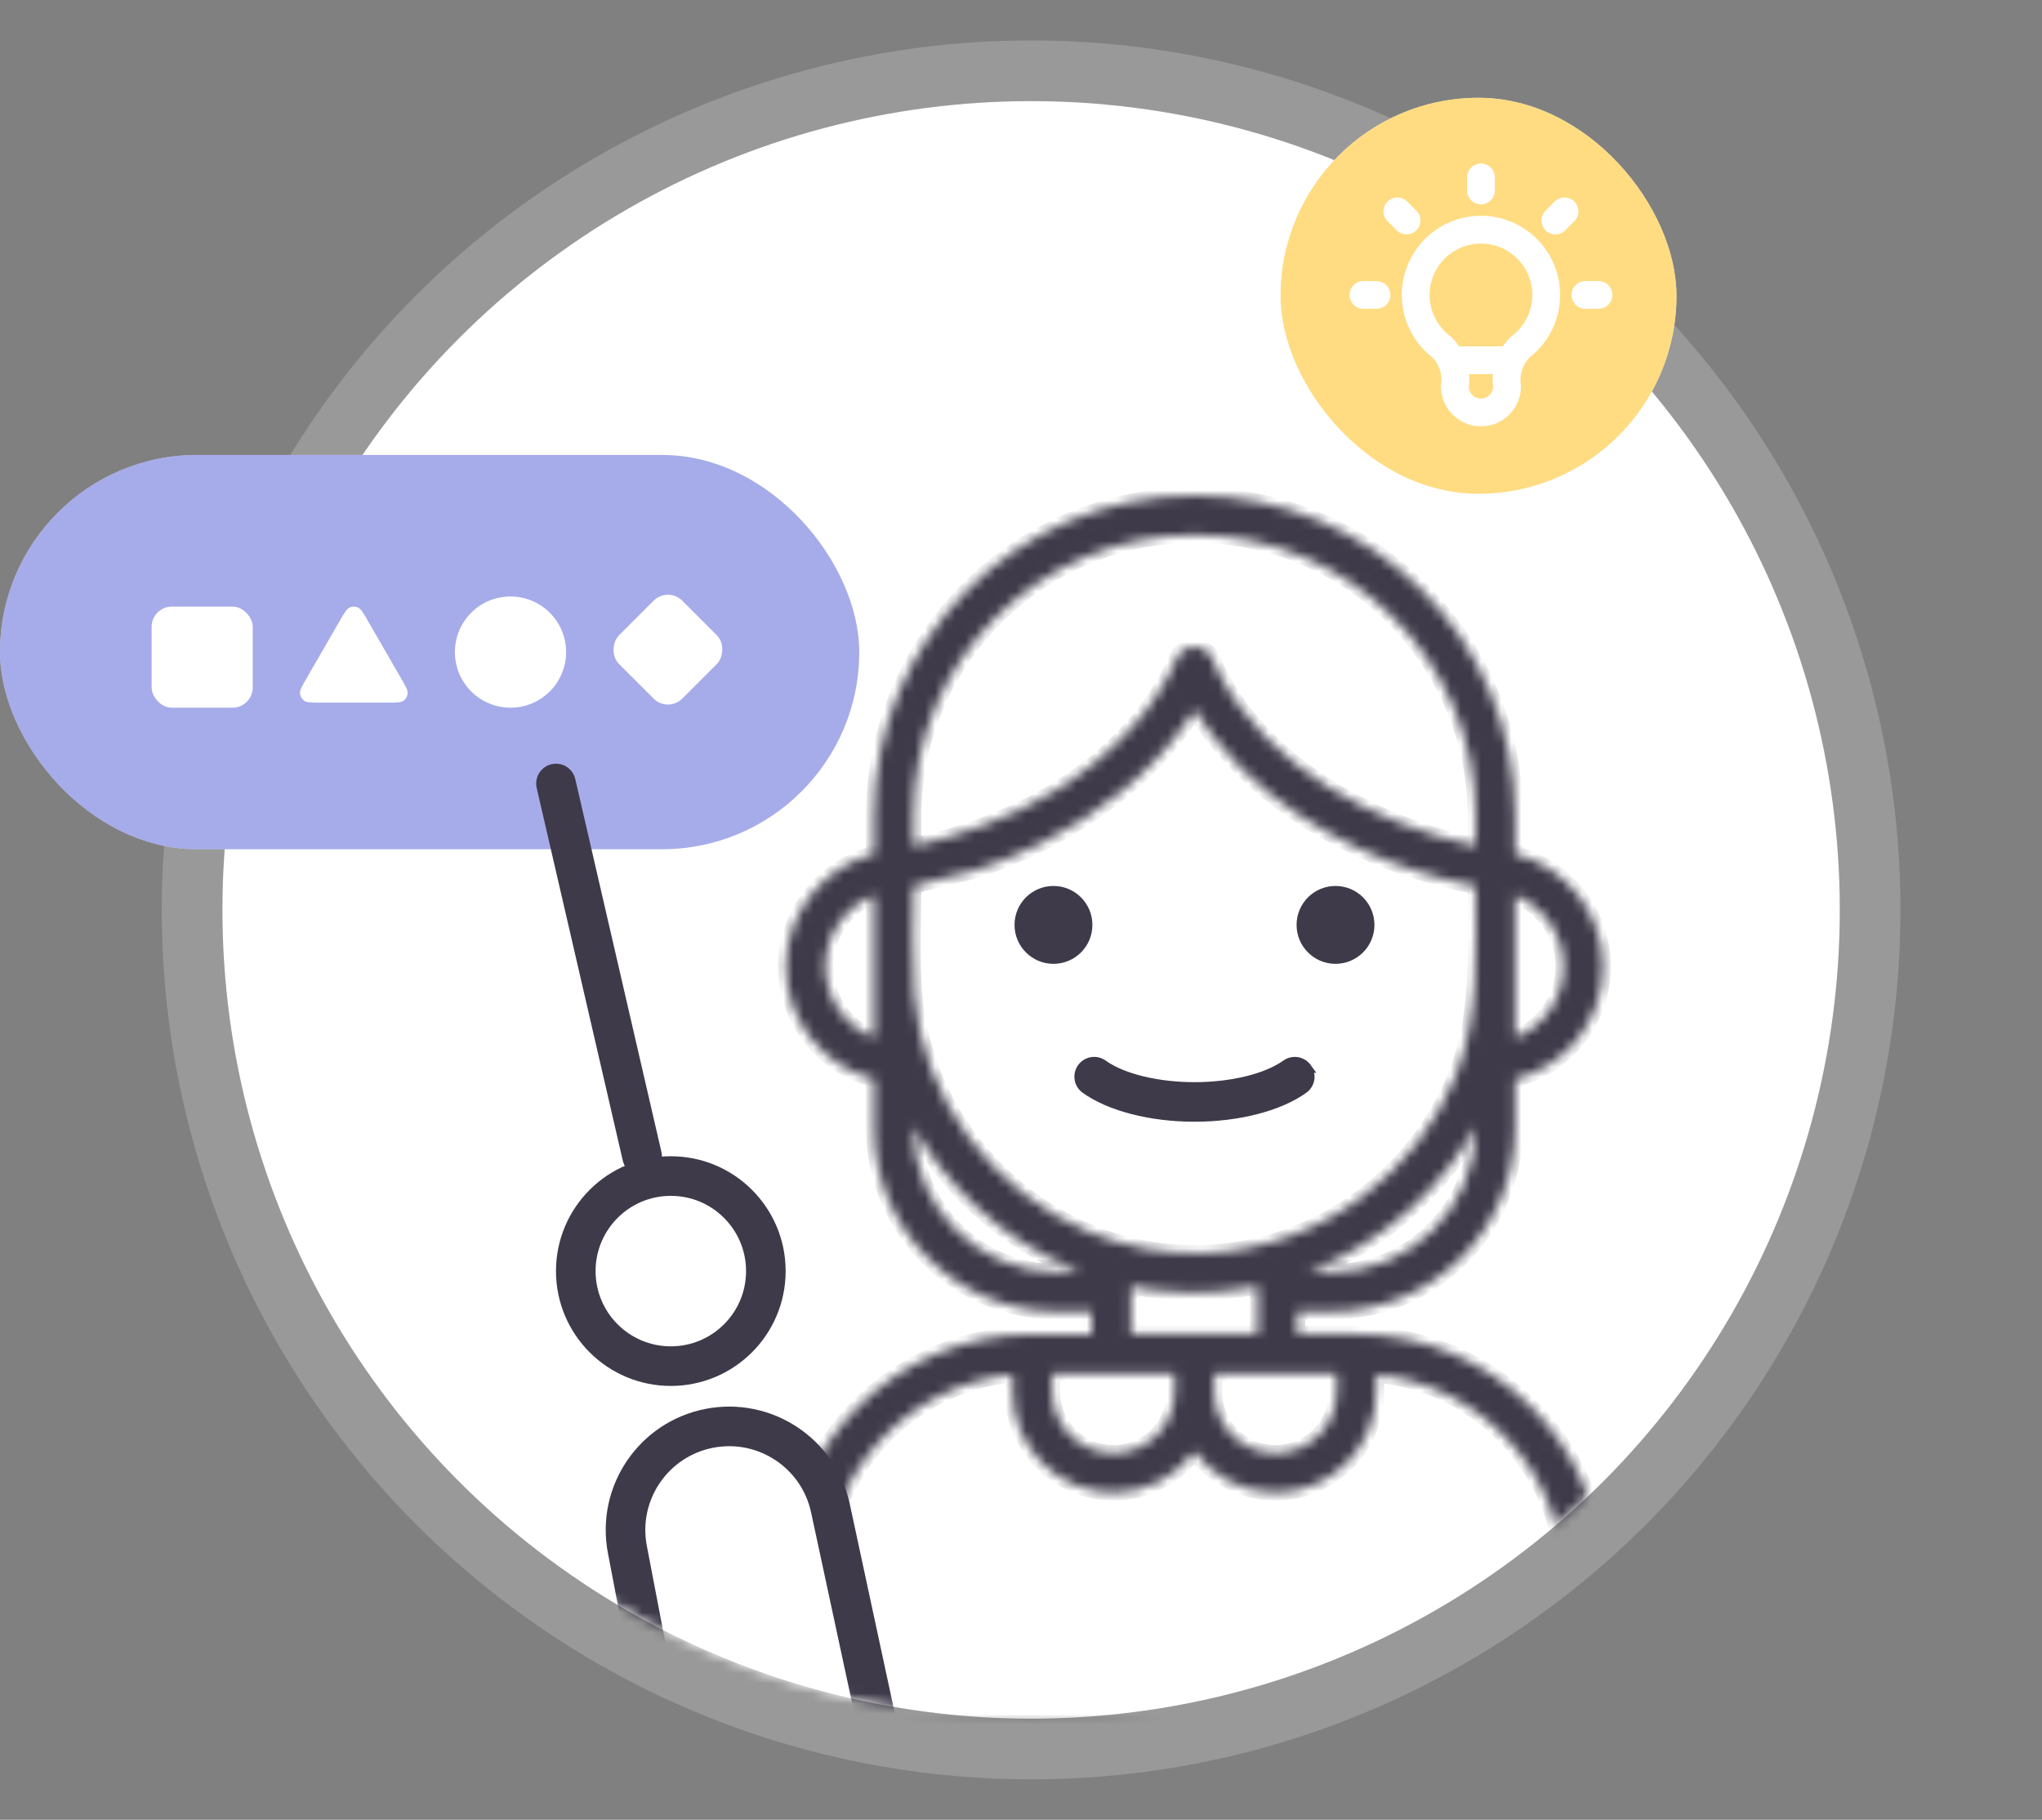 <svg xmlns="http://www.w3.org/2000/svg" width="202" height="180" fill="none" viewBox="0 0 202 180">
    <rect x="0" y="0" width="202" height="180" fill="#808080" stroke="none"/>
    <circle cx="102" cy="90" r="80" fill="#fff"/>
    <circle cx="102" cy="90" r="83" stroke="#fff" stroke-opacity=".2" stroke-width="6"/>
    <mask id="qku8fiu3pa" width="160" height="160" x="22" y="10" maskUnits="userSpaceOnUse">
        <circle cx="102" cy="90" r="80" fill="#fff"/>
    </mask>
    <g mask="url(#qku8fiu3pa)">
        <path fill="#3E3A49" stroke="#3E3A49" stroke-width=".783" d="M107.672 91.485c0 1.91-1.549 3.46-3.46 3.46s-3.461-1.55-3.461-3.46c0-1.911 1.55-3.46 3.461-3.46 1.911 0 3.46 1.549 3.46 3.46zM135.572 91.485c0 1.91-1.549 3.46-3.46 3.46s-3.46-1.55-3.46-3.46c0-1.911 1.549-3.46 3.46-3.46s3.46 1.549 3.46 3.46z"/>
        <mask id="eiy4wn03ub" fill="#fff">
            <path d="M134.187 131.961h-5.847v-2.229h3.381c10.008 0 18.15-8.142 18.15-18.15v-4.83c4.993-1.252 8.703-5.777 8.703-11.153 0-5.295-3.701-9.882-8.703-11.147v-3.74c0-17.487-14.225-31.712-31.71-31.712s-31.71 14.225-31.71 31.71v3.742c-5.002 1.265-8.704 5.851-8.704 11.147 0 5.376 3.71 9.9 8.704 11.152v4.831c0 10.008 8.141 18.149 18.149 18.149h3.381v2.229h-5.844c-13.448 0-24.39 10.942-24.39 24.39v16.039c0 1.08.877 1.956 1.957 1.956h76.914c1.08 0 1.957-.876 1.957-1.956V156.35c0-13.447-10.94-24.388-24.388-24.389zm15.684-35.814v-7.593c2.808 1.126 4.79 3.896 4.79 7.045 0 3.194-1.988 5.93-4.79 7.045v-6.497zm-63.42 0v6.497c-2.802-1.115-4.79-3.851-4.79-7.046 0-3.148 1.983-5.918 4.79-7.045v7.594zm45.779 39.727v1.794c0 3.338-2.716 6.055-6.055 6.055-3.339 0-6.055-2.717-6.055-6.055v-1.794h12.11zm-14.069-3.913h-6.266v-4.724c0 .127 2.553.404 2.788.429 1.005.11 2.014.172 3.024.187 2.02.028 4.043-.134 6.033-.488.229-.04.459-.082.687-.127v4.723h-6.266zm27.797-20.379c0 7.85-6.386 14.236-14.236 14.236h-2.358c.112-.043.223-.09.334-.133l.231-.093c3.441-1.38 6.628-3.372 9.392-5.841 1.481-1.322 2.839-2.783 4.045-4.36.969-1.267 1.834-2.591 2.592-3.962v.153zM90.364 80.711c0-15.328 12.47-27.798 27.797-27.798 15.328 0 27.797 12.47 27.797 27.797v2.962c-9.96-2.203-20.579-7.716-25.389-17.146l-.113-.225c-.309-.627-.443-.995-.447-1.004-.274-.787-1.015-1.313-1.848-1.313-.802 0-1.516.492-1.812 1.232-.01.025-.024.048-.033.073-.009.027-.71 1.94-2.63 4.55l-.014.019-.175.234-.13.17-.06.079c-1.652 2.135-4.105 4.67-7.637 7.038l-.063.041c-.159.107-.321.212-.484.318l-.425.269-.173.108c-4.755 2.925-9.85 4.598-14.16 5.555v-2.96h-.001zm14.236 45.107c-7.85 0-14.236-6.386-14.236-14.236v-.153c.758 1.372 1.623 2.696 2.592 3.963 2.247 2.938 5.02 5.472 8.134 7.467 1.676 1.075 3.455 1.991 5.303 2.734l.231.092c.111.044.222.091.333.133H104.6zm3.2-3.935c-9.633-3.941-16.558-13.272-17.357-23.674-.268-3.486-.08-7.041-.08-10.535 0-.12 5.63-1.418 6.164-1.591 2.208-.717 4.36-1.605 6.432-2.653 5.608-2.835 10.782-6.786 14.386-11.978.301-.434.572-.849.816-1.24.973 1.566 2.391 3.503 4.385 5.534.128.132.261.264.397.398l.142.138c3.23 3.147 7.147 5.668 11.218 7.602 3.71 1.763 7.642 2.963 11.654 3.79 0 6.345.439 12.763-1.981 18.778-1.909 4.744-5.173 8.897-9.271 11.946-4.485 3.337-9.945 5.327-15.54 5.53-3.948.143-7.814-.592-11.365-2.045zm-3.706 13.991h12.11v1.794c0 3.338-2.716 6.055-6.055 6.055-3.339 0-6.055-2.717-6.055-6.055v-1.794zm-22.433 34.558v-14.081c0-10.631 8.144-19.392 18.52-20.381v1.698c0 5.496 4.472 9.968 9.968 9.968 3.28 0 6.195-1.593 8.013-4.046 1.818 2.452 4.733 4.046 8.013 4.046 5.496 0 9.968-4.472 9.968-9.968v-1.698c10.375.99 18.518 9.751 18.518 20.38v14.082h-73z"/>
        </mask>
        <path fill="#3E3A49" stroke="#3E3A49" stroke-width="1.567" d="M134.187 131.961h0-5.847v-2.229h3.381c10.008 0 18.15-8.142 18.15-18.15v-4.83c4.993-1.252 8.703-5.777 8.703-11.153 0-5.295-3.701-9.882-8.703-11.147v-3.74c0-17.487-14.225-31.712-31.71-31.712s-31.71 14.225-31.71 31.71v3.742c-5.002 1.265-8.704 5.851-8.704 11.147 0 5.376 3.71 9.9 8.704 11.152v4.831c0 10.008 8.141 18.149 18.149 18.149h3.381v2.229h-5.844c-13.448 0-24.39 10.942-24.39 24.39v16.039c0 1.08.877 1.956 1.957 1.956h76.914c1.08 0 1.957-.876 1.957-1.956V156.35c0-13.447-10.94-24.388-24.388-24.389zm15.684-35.814v-7.593c2.808 1.126 4.79 3.896 4.79 7.045 0 3.194-1.988 5.93-4.79 7.045v-6.497zm-63.42 0v6.497c-2.802-1.115-4.79-3.851-4.79-7.046 0-3.148 1.983-5.918 4.79-7.045v7.594zm45.779 39.727v1.794c0 3.338-2.716 6.055-6.055 6.055-3.339 0-6.055-2.717-6.055-6.055v-1.794h12.11zm-14.069-3.913h-6.266v-4.724c0 .127 2.553.404 2.788.429 1.005.11 2.014.172 3.024.187 2.02.028 4.043-.134 6.033-.488.229-.04.459-.082.687-.127v4.723h-6.266zm27.797-20.379h0c0 7.85-6.386 14.236-14.236 14.236h-2.358c.112-.043.223-.09.334-.133l.231-.093c3.441-1.38 6.628-3.372 9.392-5.841 1.481-1.322 2.839-2.783 4.045-4.36.969-1.267 1.834-2.591 2.592-3.962v.153h0zM90.364 80.711h0c0-15.328 12.47-27.798 27.797-27.798 15.328 0 27.797 12.47 27.797 27.797v2.962c-9.96-2.203-20.579-7.716-25.389-17.146l-.113-.225c-.309-.627-.443-.995-.447-1.004-.274-.787-1.015-1.313-1.848-1.313-.802 0-1.516.492-1.812 1.232-.01.025-.024.048-.033.073-.009.027-.71 1.94-2.63 4.55l-.014.019-.175.234-.13.17-.06.079c-1.652 2.135-4.105 4.67-7.637 7.038l-.063.041c-.159.107-.321.212-.484.318l-.425.269-.173.108c-4.755 2.925-9.85 4.598-14.16 5.555v-2.96h-.001zm14.236 45.107v0c-7.85 0-14.236-6.386-14.236-14.236v-.153c.758 1.372 1.623 2.696 2.592 3.963 2.247 2.938 5.02 5.472 8.134 7.467 1.676 1.075 3.455 1.991 5.303 2.734l.231.092c.111.044.222.091.333.133H104.6zm3.2-3.935c-9.633-3.941-16.558-13.272-17.357-23.674-.268-3.486-.08-7.041-.08-10.535 0-.12 5.63-1.418 6.164-1.591 2.208-.717 4.36-1.605 6.432-2.653 5.608-2.835 10.782-6.786 14.386-11.978.301-.434.572-.849.816-1.24.973 1.566 2.391 3.503 4.385 5.534.128.132.261.264.397.398l.142.138c3.23 3.147 7.147 5.668 11.218 7.602 3.71 1.763 7.642 2.963 11.654 3.79 0 6.345.439 12.763-1.981 18.778-1.909 4.744-5.173 8.897-9.271 11.946-4.485 3.337-9.945 5.327-15.54 5.53-3.948.143-7.814-.592-11.365-2.045zm-3.706 13.991h12.11v1.794c0 3.338-2.716 6.055-6.055 6.055-3.339 0-6.055-2.717-6.055-6.055v-1.794zm-22.433 34.558v-14.081c0-10.631 8.144-19.392 18.52-20.381v1.698c0 5.496 4.472 9.968 9.968 9.968 3.28 0 6.195-1.593 8.013-4.046 1.818 2.452 4.733 4.046 8.013 4.046 5.496 0 9.968-4.472 9.968-9.968v-1.698c10.375.99 18.518 9.751 18.518 20.38v14.082h-73z" mask="url(#eiy4wn03ub)"/>
        <path fill="#3E3A49" stroke="#3E3A49" stroke-width=".783" d="M127.172 105.227h0c-1.931 1.383-5.392 2.205-9.01 2.205-3.62 0-7.081-.823-9.012-2.207h0c-.703-.504-1.68-.342-2.184.361h0c-.503.702-.342 1.68.361 2.184 2.413 1.73 6.458 2.792 10.835 2.792 4.375 0 8.419-1.062 10.833-2.791.702-.503.864-1.481.361-2.183l-2.184-.361zm0 0c.703-.504 1.68-.342 2.184.361l-2.184-.361z"/>
        <circle cx="66.359" cy="125.728" r="9.401" stroke="#3E3A49" stroke-width="3.917"/>
        <path fill="#fff" stroke="#3E3A49" stroke-width="3.917" d="M62.062 153.27c-1.064-5.553 2.568-10.918 8.118-11.992 5.477-1.06 10.796 2.453 11.97 7.907l4.992 23.202H65.725l-3.663-19.117z"/>
    </g>
    <rect width="85" height="39" y="45" fill="#fff" rx="19.5"/>
    <rect width="85" height="39" y="45" fill="#4E5BD4" fill-opacity=".5" rx="19.5"/>
    <circle cx="50.5" cy="64.5" r="5.5" fill="#fff"/>
    <rect width="10" height="10" x="15" y="60" fill="#fff" rx="2"/>
    <rect width="8.851" height="8.851" x="66.074" y="58" fill="#fff" rx="2" transform="rotate(45 66.074 58)"/>
    <path fill="#fff" d="M33.614 61.4c.455-.788.682-1.181.98-1.313.258-.116.554-.116.813 0 .297.132.524.525.979 1.313l3.29 5.7c.455.788.683 1.181.649 1.505-.03.281-.178.537-.407.704-.263.191-.718.191-1.627.191h-6.582c-.91 0-1.364 0-1.627-.191-.23-.167-.377-.423-.407-.704-.034-.324.194-.717.648-1.505l3.291-5.7z"/>
    <path stroke="#3E3A49" stroke-linecap="round" stroke-linejoin="round" stroke-width="3.917" d="M55 77.5l8.519 36.87"/>
    <rect width="39.17" height="39.17" x="126.673" y="9.673" fill="#fff" rx="19.585"/>
    <rect width="39.17" height="39.17" x="126.673" y="9.673" fill="#FFCD4D" fill-opacity=".7" rx="19.585"/>
    <path stroke="#fff" stroke-linecap="round" stroke-linejoin="round" stroke-width="2.75" d="M134.875 29.173h1.292M146.5 17.548v1.292m10.333 10.333h1.292m-19.892-8.266l.905.904m15.629-.904l-.904.904M142.625 34.34c-1.085-.813-1.886-1.947-2.29-3.24-.404-1.295-.391-2.683.038-3.969s1.251-2.404 2.351-3.197c1.099-.792 2.42-1.219 3.776-1.219 1.355 0 2.676.427 3.776 1.22 1.1.792 1.922 1.91 2.351 3.196.428 1.286.442 2.674.037 3.968-.404 1.294-1.205 2.428-2.289 3.241-.504.5-.884 1.11-1.109 1.783-.224.674-.287 1.39-.183 2.092 0 .685-.272 1.342-.756 1.827-.485.484-1.142.756-1.827.756s-1.342-.272-1.827-.756c-.484-.485-.756-1.142-.756-1.827.103-.702.041-1.418-.184-2.092-.224-.673-.604-1.284-1.108-1.783M143.529 35.632h5.942"/>
</svg>
